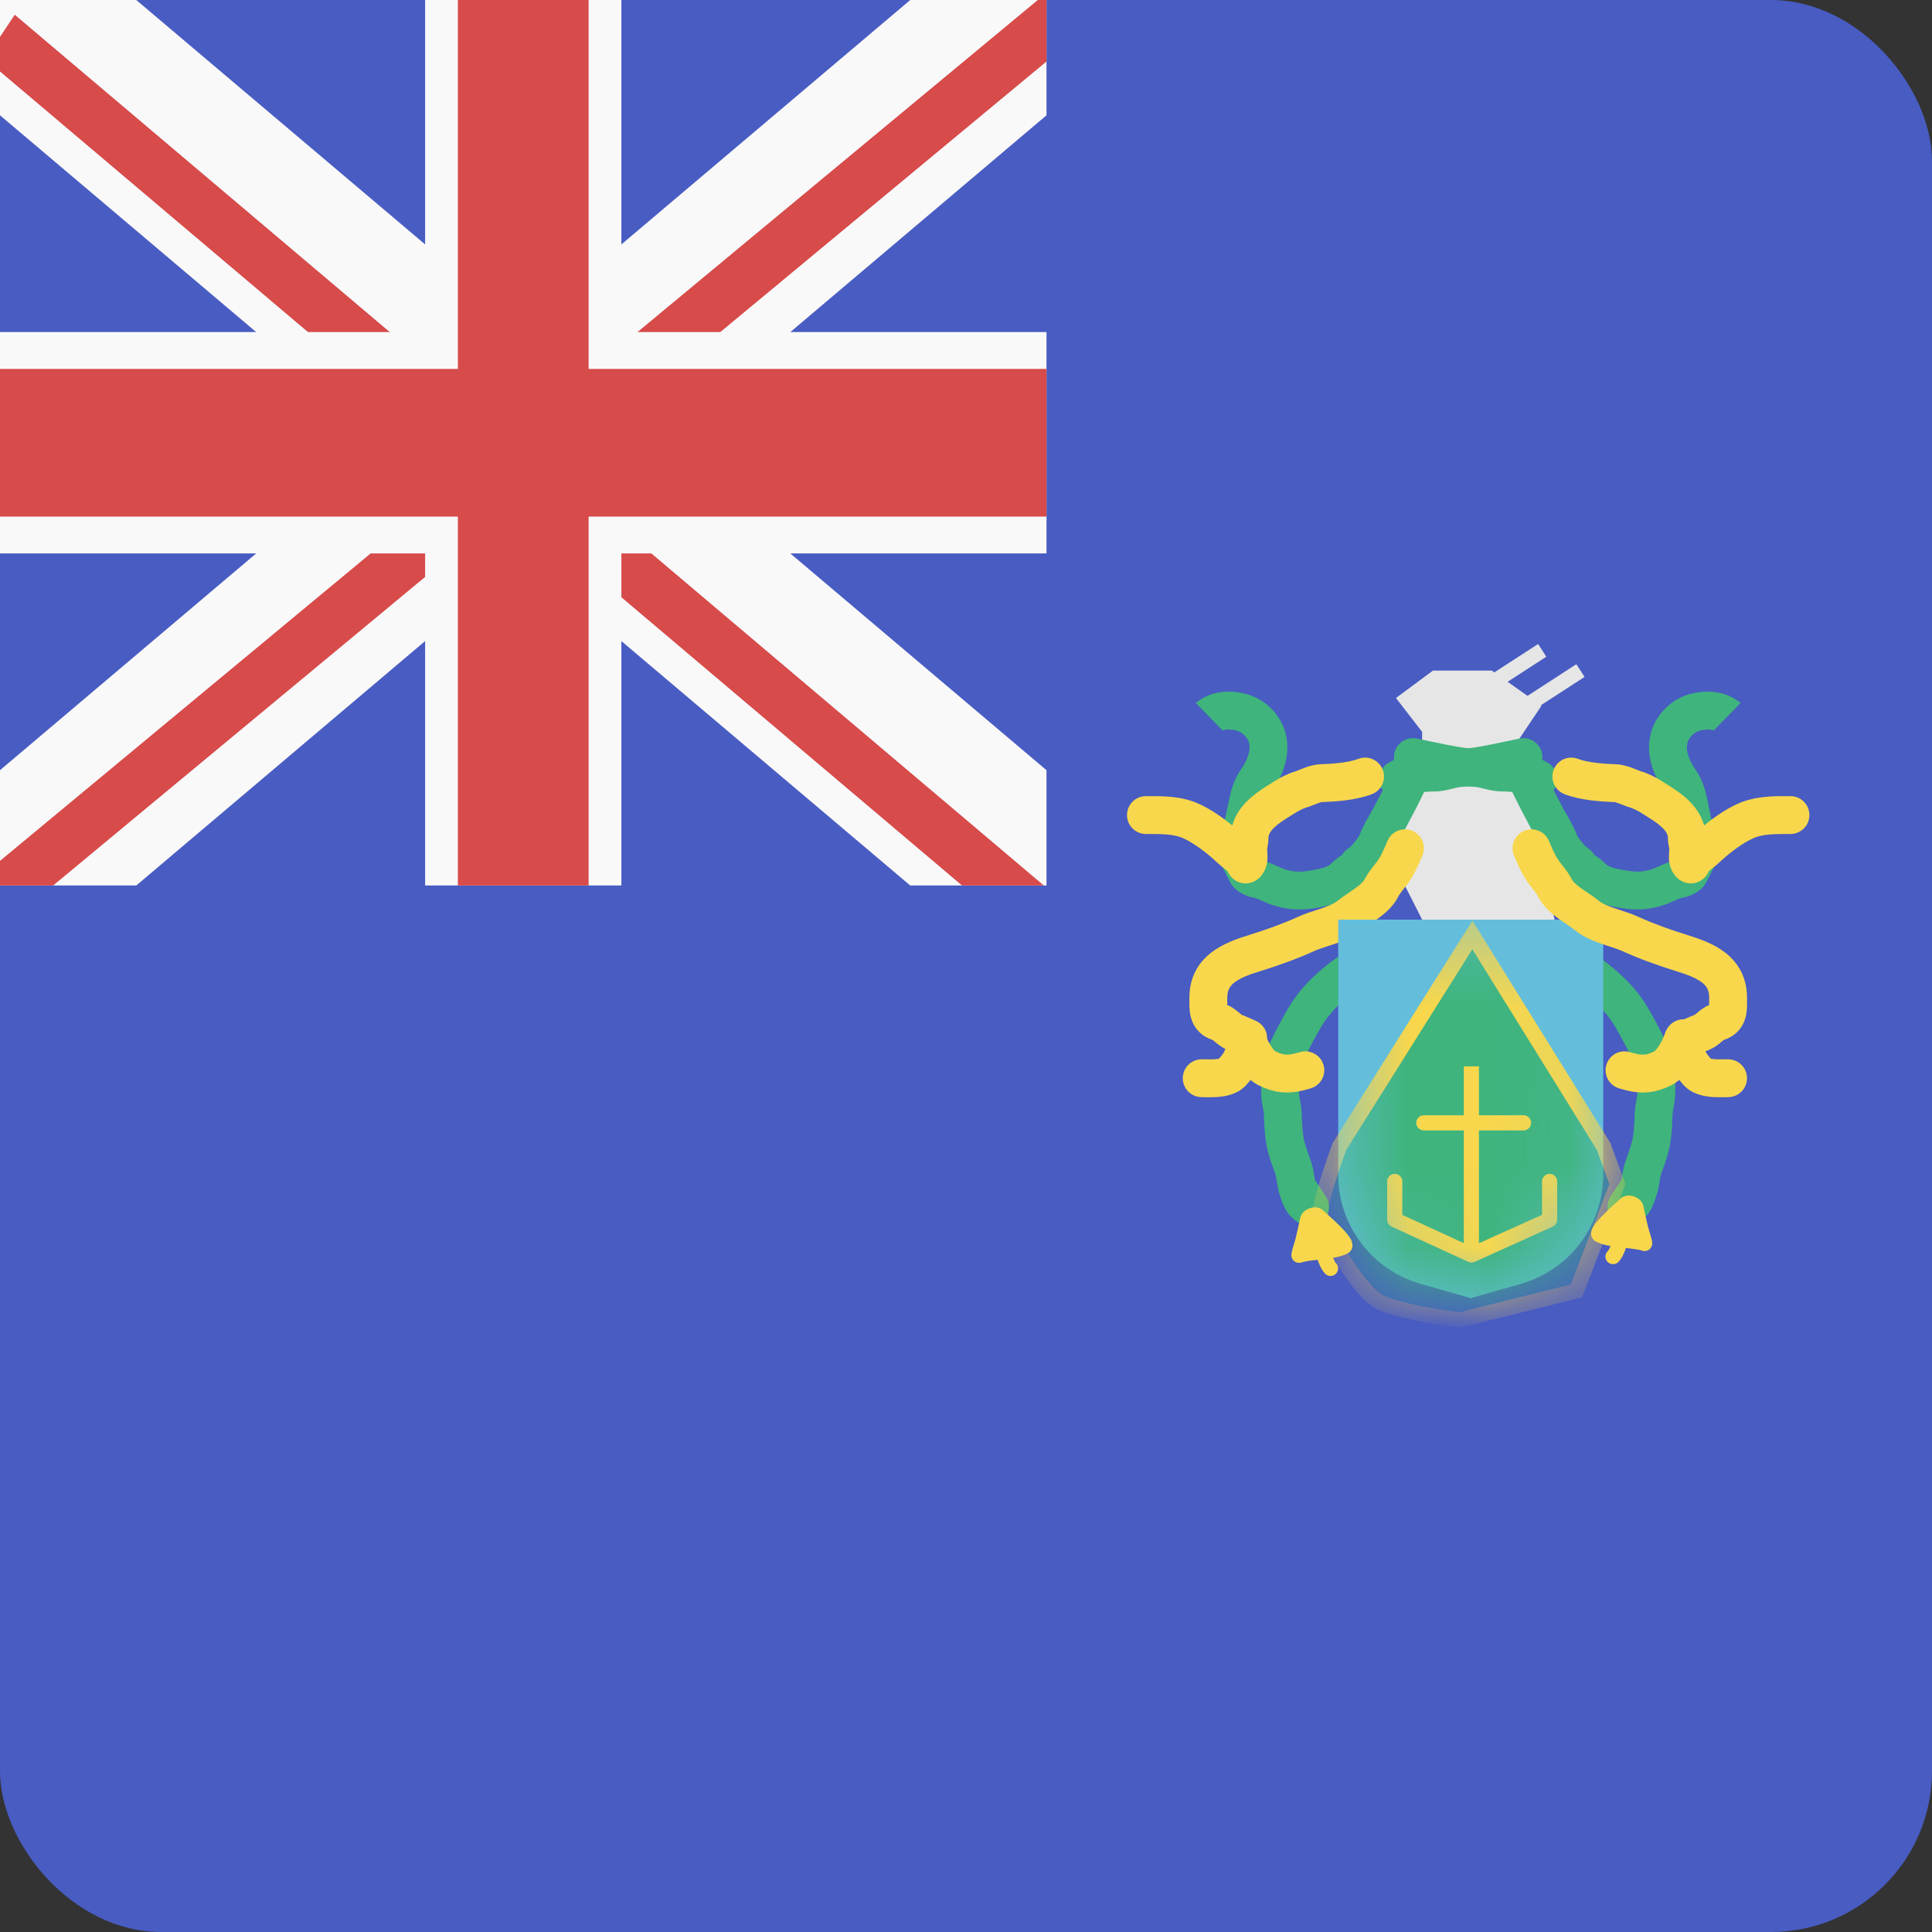 <svg width="24" height="24" viewBox="0 0 24 24" fill="none" xmlns="http://www.w3.org/2000/svg">
<rect x="0" y="0" width="24" height="24" fill="#333333" stroke="none"/>
<rect width="24" height="24" rx="2" fill="#485CC2"/>
<g clip-path="url(#clip0_440_1604)">
<rect width="13" height="11" fill="#485CC2"/>
<path fill-rule="evenodd" clip-rule="evenodd" d="M13.609 0.917L0.609 11.917L-0.609 10.083L12.391 -0.917L13.609 0.917Z" fill="#F9F9F9"/>
<path fill-rule="evenodd" clip-rule="evenodd" d="M-0.609 0.917L12.391 11.917L13.609 10.083L0.609 -0.917L-0.609 0.917Z" fill="#F9F9F9"/>
<path fill-rule="evenodd" clip-rule="evenodd" d="M12.817 11.733L-0.183 0.733L0.183 0.183L13.183 11.183L12.817 11.733Z" fill="#D74B4B"/>
<path fill-rule="evenodd" clip-rule="evenodd" d="M-0.226 11.735L13.587 0.277L13.226 -0.277L-0.587 11.181L-0.226 11.735Z" fill="#D74B4B"/>
<path d="M7.719 1.20206e-07L7.719 11H5.281L5.281 0L7.719 1.20206e-07Z" fill="#F9F9F9"/>
<path d="M0 4.125H13V6.875H0V4.125Z" fill="#F9F9F9"/>
<path d="M0 4.583H13V6.417H0V4.583Z" fill="#D74B4B"/>
<path d="M7.312 8.01377e-08L7.312 11H5.688L5.688 0L7.312 8.01377e-08Z" fill="#D74B4B"/>
</g>
<path fill-rule="evenodd" clip-rule="evenodd" d="M19.209 8.158L18.567 8.574L18.465 8.416L19.107 8L19.209 8.158Z" fill="#E6E6E6"/>
<path fill-rule="evenodd" clip-rule="evenodd" d="M19.684 8.409L19.042 8.825L18.94 8.667L19.582 8.251L19.684 8.409Z" fill="#E6E6E6"/>
<path d="M17.016 10.139L17.666 11.424H19.312L18.799 9.288L19.149 8.767L18.531 8.33H17.801L17.341 8.671L17.666 9.091V9.536L17.016 10.139Z" fill="#E6E6E6"/>
<path fill-rule="evenodd" clip-rule="evenodd" d="M17.321 9.36C17.346 9.233 17.469 9.149 17.597 9.174C17.666 9.188 17.735 9.202 17.803 9.217C17.999 9.258 18.186 9.297 18.357 9.307C18.43 9.311 18.5 9.329 18.546 9.34C18.55 9.341 18.554 9.342 18.558 9.343C18.611 9.356 18.637 9.361 18.659 9.361C18.726 9.361 18.827 9.367 18.926 9.381C18.976 9.389 19.029 9.399 19.079 9.413C19.127 9.426 19.187 9.447 19.24 9.483C19.348 9.555 19.377 9.701 19.305 9.809C19.233 9.917 19.087 9.946 18.979 9.874C18.981 9.875 18.982 9.876 18.982 9.876C18.982 9.876 18.973 9.871 18.952 9.866C18.927 9.859 18.895 9.852 18.858 9.847C18.784 9.836 18.706 9.831 18.659 9.831C18.573 9.831 18.495 9.812 18.445 9.8C18.386 9.785 18.357 9.778 18.331 9.776C18.12 9.765 17.881 9.714 17.678 9.671C17.617 9.658 17.559 9.646 17.507 9.636C17.379 9.611 17.296 9.487 17.321 9.36Z" fill="#3FB47C"/>
<path fill-rule="evenodd" clip-rule="evenodd" d="M19.459 11.633L19.659 11.756C19.951 11.936 20.273 12.181 20.468 12.514C20.539 12.634 20.603 12.755 20.663 12.875C20.692 12.932 20.727 13.008 20.756 13.09C20.784 13.168 20.811 13.267 20.811 13.368V13.581C20.811 13.647 20.799 13.709 20.791 13.748L20.791 13.749C20.782 13.796 20.778 13.817 20.778 13.834C20.777 13.844 20.777 13.853 20.776 13.863C20.772 13.997 20.765 14.172 20.719 14.333C20.696 14.416 20.669 14.495 20.638 14.574C20.631 14.594 20.625 14.619 20.618 14.665C20.617 14.669 20.617 14.673 20.616 14.678C20.61 14.718 20.6 14.778 20.581 14.838C20.58 14.842 20.578 14.847 20.576 14.853C20.57 14.875 20.559 14.908 20.548 14.937C20.534 14.976 20.511 15.029 20.472 15.079C20.453 15.104 20.428 15.126 20.419 15.134C20.404 15.147 20.385 15.163 20.366 15.176C20.357 15.183 20.343 15.193 20.327 15.201C20.319 15.206 20.305 15.213 20.287 15.219C20.276 15.223 20.233 15.238 20.177 15.232C20.145 15.228 20.1 15.216 20.058 15.182C20.014 15.147 19.988 15.102 19.977 15.06C19.957 14.991 19.976 14.934 19.98 14.92C19.992 14.884 20.011 14.856 20.017 14.846L20.142 14.658C20.146 14.642 20.149 14.623 20.153 14.596L20.154 14.591C20.161 14.545 20.172 14.476 20.2 14.405C20.226 14.338 20.248 14.272 20.267 14.204C20.297 14.1 20.302 13.977 20.307 13.827C20.308 13.823 20.308 13.82 20.308 13.816C20.31 13.76 20.321 13.705 20.328 13.669C20.328 13.666 20.329 13.663 20.329 13.66C20.338 13.618 20.341 13.597 20.341 13.582V13.368C20.341 13.346 20.333 13.304 20.313 13.246C20.293 13.191 20.267 13.134 20.243 13.085C20.186 12.972 20.127 12.861 20.063 12.752C19.926 12.519 19.683 12.323 19.413 12.157L19.213 12.034L19.459 11.633Z" fill="#3FB47C"/>
<path fill-rule="evenodd" clip-rule="evenodd" d="M17.019 11.633L16.818 11.756C16.526 11.936 16.205 12.181 16.009 12.514C15.938 12.634 15.874 12.755 15.814 12.875C15.785 12.932 15.75 13.008 15.721 13.09C15.694 13.168 15.667 13.267 15.667 13.368V13.581C15.667 13.647 15.678 13.709 15.686 13.748L15.686 13.749C15.695 13.796 15.699 13.817 15.7 13.834C15.7 13.844 15.7 13.853 15.701 13.863C15.706 13.997 15.712 14.172 15.758 14.333C15.782 14.416 15.809 14.495 15.839 14.574C15.847 14.594 15.852 14.619 15.859 14.665C15.86 14.669 15.861 14.673 15.861 14.678C15.868 14.718 15.877 14.778 15.896 14.838C15.897 14.842 15.899 14.847 15.901 14.853C15.908 14.875 15.918 14.908 15.929 14.937C15.944 14.976 15.967 15.029 16.006 15.079C16.025 15.104 16.049 15.126 16.059 15.134C16.074 15.147 16.092 15.163 16.111 15.176C16.12 15.183 16.134 15.193 16.151 15.201C16.159 15.206 16.172 15.213 16.19 15.219C16.202 15.223 16.245 15.238 16.301 15.232C16.333 15.228 16.377 15.216 16.419 15.182C16.464 15.147 16.489 15.102 16.501 15.06C16.52 14.991 16.502 14.934 16.497 14.92C16.486 14.884 16.467 14.856 16.46 14.846L16.335 14.658C16.332 14.642 16.329 14.623 16.324 14.596L16.324 14.591C16.316 14.545 16.305 14.476 16.278 14.405C16.252 14.338 16.23 14.272 16.21 14.204C16.18 14.1 16.176 13.977 16.17 13.827C16.17 13.823 16.17 13.82 16.17 13.816C16.167 13.76 16.157 13.705 16.15 13.669C16.149 13.666 16.148 13.663 16.148 13.66C16.14 13.618 16.137 13.597 16.137 13.582V13.368C16.137 13.346 16.144 13.304 16.165 13.246C16.184 13.191 16.21 13.134 16.235 13.085C16.291 12.972 16.35 12.861 16.414 12.752C16.552 12.519 16.794 12.323 17.064 12.157L17.265 12.034L17.019 11.633Z" fill="#3FB47C"/>
<path fill-rule="evenodd" clip-rule="evenodd" d="M19.045 9.231L19.131 9.45C19.203 9.634 19.28 9.78 19.377 9.963C19.39 9.988 19.404 10.014 19.418 10.041C19.433 10.069 19.447 10.094 19.463 10.122C19.474 10.142 19.487 10.163 19.501 10.189C19.531 10.243 19.565 10.307 19.59 10.377C19.591 10.379 19.594 10.385 19.602 10.397C19.613 10.414 19.628 10.435 19.645 10.455C19.661 10.476 19.677 10.494 19.691 10.508C19.696 10.513 19.7 10.517 19.703 10.519C19.739 10.542 19.765 10.568 19.782 10.587C19.793 10.6 19.804 10.614 19.81 10.623C19.847 10.645 19.877 10.67 19.895 10.685C19.909 10.697 19.922 10.709 19.932 10.719C19.934 10.721 19.936 10.722 19.938 10.724C19.946 10.732 19.951 10.737 19.956 10.741C19.966 10.75 19.993 10.766 20.05 10.783C20.103 10.798 20.163 10.808 20.224 10.817C20.342 10.836 20.417 10.83 20.524 10.796C20.544 10.789 20.564 10.78 20.595 10.767C20.608 10.761 20.623 10.754 20.64 10.747C20.68 10.73 20.74 10.704 20.805 10.691L20.883 10.536L21.304 10.746L21.198 10.956C21.173 11.008 21.135 11.04 21.117 11.055C21.094 11.073 21.071 11.088 21.05 11.099C21.016 11.118 20.96 11.144 20.901 11.151C20.901 11.151 20.895 11.152 20.88 11.157C20.866 11.162 20.849 11.168 20.828 11.178C20.821 11.181 20.813 11.184 20.804 11.188C20.767 11.205 20.714 11.228 20.668 11.243C20.487 11.302 20.338 11.311 20.152 11.282C20.091 11.273 20.005 11.259 19.919 11.234C19.836 11.21 19.73 11.169 19.644 11.093C19.635 11.084 19.625 11.075 19.617 11.068C19.615 11.066 19.614 11.065 19.612 11.063C19.602 11.054 19.594 11.047 19.587 11.04C19.58 11.035 19.576 11.031 19.573 11.029C19.531 11.009 19.5 10.982 19.479 10.96C19.459 10.939 19.443 10.918 19.436 10.908L19.435 10.907C19.435 10.907 19.435 10.906 19.434 10.906C19.402 10.883 19.375 10.858 19.357 10.839C19.329 10.811 19.302 10.779 19.277 10.748C19.235 10.695 19.176 10.614 19.15 10.543C19.137 10.506 19.117 10.466 19.09 10.418C19.082 10.403 19.072 10.386 19.062 10.368C19.042 10.333 19.02 10.294 19.002 10.26C18.988 10.234 18.975 10.209 18.962 10.184C18.866 10.002 18.775 9.831 18.693 9.621L18.607 9.402L19.045 9.231Z" fill="#3FB47C"/>
<path fill-rule="evenodd" clip-rule="evenodd" d="M21.289 9.074C21.245 9.059 21.204 9.057 21.13 9.072C21.046 9.089 20.974 9.163 20.959 9.241C20.942 9.327 20.979 9.44 21.066 9.566C21.135 9.665 21.176 9.784 21.198 9.882C21.234 10.05 21.271 10.224 21.302 10.398C21.325 10.525 21.239 10.647 21.112 10.67C20.984 10.693 20.862 10.607 20.839 10.479C20.81 10.316 20.775 10.15 20.738 9.982C20.726 9.923 20.703 9.867 20.679 9.833C20.568 9.673 20.445 9.426 20.497 9.153C20.548 8.884 20.77 8.664 21.037 8.611C21.162 8.586 21.291 8.579 21.438 8.628C21.505 8.65 21.558 8.686 21.585 8.705C21.587 8.706 21.588 8.707 21.59 8.708C21.617 8.727 21.624 8.73 21.624 8.731" fill="#3FB47C"/>
<path fill-rule="evenodd" clip-rule="evenodd" d="M19.156 9.36C19.131 9.233 19.008 9.15 18.881 9.174C18.811 9.188 18.742 9.203 18.674 9.217C18.478 9.258 18.291 9.298 18.12 9.307C18.047 9.311 17.977 9.329 17.932 9.34C17.927 9.341 17.923 9.342 17.92 9.343C17.866 9.357 17.84 9.361 17.819 9.361C17.751 9.361 17.65 9.367 17.551 9.381C17.502 9.389 17.448 9.399 17.398 9.413C17.351 9.426 17.291 9.447 17.238 9.483C17.129 9.555 17.1 9.701 17.172 9.809C17.244 9.917 17.39 9.946 17.498 9.874C17.497 9.875 17.496 9.876 17.496 9.876C17.496 9.876 17.504 9.872 17.525 9.866C17.55 9.859 17.582 9.852 17.619 9.847C17.694 9.836 17.772 9.832 17.819 9.832C17.904 9.832 17.982 9.812 18.032 9.8C18.091 9.785 18.12 9.778 18.146 9.776C18.357 9.765 18.596 9.714 18.8 9.671C18.86 9.658 18.918 9.646 18.971 9.636C19.098 9.611 19.181 9.488 19.156 9.36Z" fill="#3FB47C"/>
<path fill-rule="evenodd" clip-rule="evenodd" d="M17.433 9.227L17.347 9.446C17.273 9.637 17.192 9.791 17.09 9.983C17.08 10.002 17.07 10.021 17.06 10.041C17.045 10.069 17.03 10.094 17.014 10.122C17.003 10.142 16.991 10.163 16.976 10.189C16.946 10.243 16.913 10.307 16.887 10.377C16.886 10.379 16.883 10.385 16.875 10.397C16.864 10.414 16.849 10.435 16.833 10.455C16.816 10.476 16.8 10.495 16.787 10.508C16.781 10.513 16.777 10.517 16.775 10.52C16.738 10.542 16.712 10.568 16.695 10.587C16.684 10.6 16.674 10.614 16.667 10.623C16.63 10.645 16.601 10.67 16.583 10.685C16.569 10.697 16.556 10.709 16.545 10.719C16.543 10.721 16.541 10.723 16.54 10.724C16.532 10.732 16.526 10.737 16.521 10.741C16.511 10.75 16.484 10.766 16.427 10.783C16.374 10.798 16.314 10.808 16.254 10.818C16.136 10.836 16.061 10.83 15.954 10.796C15.934 10.789 15.914 10.781 15.882 10.767C15.869 10.761 15.855 10.754 15.837 10.747C15.798 10.73 15.738 10.704 15.672 10.691L15.594 10.536L15.174 10.746L15.279 10.956C15.305 11.008 15.342 11.04 15.361 11.055C15.383 11.073 15.407 11.088 15.427 11.099C15.461 11.118 15.517 11.144 15.576 11.151C15.576 11.151 15.582 11.152 15.597 11.157C15.611 11.162 15.628 11.169 15.65 11.178C15.657 11.181 15.665 11.185 15.674 11.188C15.71 11.205 15.763 11.229 15.81 11.243C15.991 11.302 16.14 11.311 16.325 11.282C16.386 11.273 16.473 11.259 16.559 11.234C16.642 11.21 16.747 11.169 16.833 11.093C16.843 11.085 16.853 11.075 16.861 11.068C16.862 11.066 16.864 11.065 16.865 11.064C16.875 11.055 16.883 11.047 16.891 11.04C16.897 11.035 16.902 11.031 16.905 11.029C16.947 11.009 16.977 10.983 16.998 10.96C17.019 10.939 17.034 10.918 17.041 10.908L17.042 10.907C17.042 10.907 17.043 10.906 17.043 10.906C17.075 10.884 17.102 10.858 17.121 10.839C17.148 10.811 17.176 10.779 17.201 10.748C17.243 10.695 17.301 10.614 17.327 10.543C17.34 10.506 17.36 10.466 17.387 10.418C17.395 10.403 17.405 10.386 17.415 10.368C17.435 10.333 17.458 10.294 17.476 10.26C17.486 10.24 17.497 10.22 17.507 10.2C17.607 10.011 17.701 9.834 17.785 9.617L17.871 9.398L17.433 9.227Z" fill="#3FB47C"/>
<path fill-rule="evenodd" clip-rule="evenodd" d="M15.188 9.074C15.232 9.059 15.273 9.057 15.348 9.072C15.431 9.089 15.504 9.163 15.519 9.241C15.535 9.327 15.498 9.44 15.411 9.566C15.343 9.665 15.301 9.784 15.28 9.882C15.243 10.05 15.206 10.224 15.175 10.398C15.153 10.525 15.238 10.647 15.366 10.67C15.494 10.693 15.616 10.607 15.638 10.479C15.667 10.316 15.703 10.15 15.739 9.982C15.752 9.923 15.775 9.867 15.798 9.833C15.909 9.673 16.032 9.426 15.98 9.153C15.929 8.884 15.707 8.664 15.44 8.611C15.316 8.586 15.186 8.579 15.039 8.628C14.973 8.65 14.919 8.686 14.893 8.705C14.891 8.706 14.889 8.707 14.888 8.708C14.86 8.727 14.853 8.73 14.853 8.731" fill="#3FB47C"/>
<path fill-rule="evenodd" clip-rule="evenodd" d="M17.543 10.32C17.423 10.271 17.285 10.327 17.236 10.447C17.201 10.53 17.164 10.615 17.13 10.668C17.115 10.691 17.098 10.713 17.073 10.745C17.067 10.752 17.061 10.76 17.055 10.768C17.024 10.807 16.982 10.863 16.949 10.927C16.939 10.947 16.911 10.979 16.843 11.029C16.817 11.048 16.791 11.066 16.761 11.086C16.754 11.091 16.746 11.096 16.738 11.102C16.701 11.127 16.658 11.156 16.618 11.189C16.578 11.221 16.52 11.249 16.428 11.28C16.409 11.287 16.387 11.294 16.362 11.302C16.29 11.325 16.201 11.354 16.127 11.388C15.934 11.476 15.732 11.548 15.522 11.613C15.378 11.658 15.194 11.719 15.048 11.832C14.887 11.956 14.775 12.139 14.775 12.393C14.775 12.399 14.775 12.406 14.775 12.414C14.774 12.466 14.772 12.563 14.796 12.645C14.812 12.702 14.842 12.765 14.897 12.819C14.945 12.867 15.003 12.899 15.064 12.919C15.069 12.923 15.076 12.929 15.087 12.937C15.088 12.939 15.09 12.94 15.092 12.942C15.105 12.952 15.123 12.967 15.14 12.98C15.16 12.995 15.191 13.016 15.229 13.033C15.267 13.05 15.294 13.061 15.317 13.07C15.346 13.082 15.37 13.092 15.4 13.107C15.517 13.165 15.658 13.118 15.716 13.002C15.774 12.886 15.727 12.745 15.611 12.687C15.569 12.666 15.513 12.643 15.469 12.624C15.452 12.617 15.437 12.611 15.425 12.606C15.424 12.605 15.423 12.604 15.421 12.603C15.413 12.597 15.404 12.59 15.391 12.579C15.389 12.577 15.386 12.575 15.384 12.573C15.369 12.561 15.347 12.543 15.324 12.527C15.307 12.515 15.28 12.498 15.245 12.485C15.245 12.473 15.245 12.461 15.245 12.445C15.245 12.442 15.245 12.437 15.245 12.433C15.245 12.421 15.246 12.406 15.246 12.393C15.246 12.298 15.279 12.248 15.335 12.204C15.407 12.149 15.514 12.107 15.662 12.062C15.883 11.993 16.105 11.914 16.322 11.816C16.37 11.794 16.419 11.778 16.48 11.758C16.511 11.748 16.544 11.738 16.581 11.725C16.681 11.69 16.808 11.641 16.916 11.553C16.938 11.535 16.965 11.515 17.002 11.491C17.008 11.486 17.015 11.482 17.021 11.477C17.052 11.457 17.087 11.433 17.12 11.409C17.199 11.351 17.306 11.264 17.37 11.138C17.379 11.119 17.395 11.096 17.425 11.057C17.429 11.052 17.433 11.047 17.438 11.041C17.463 11.009 17.498 10.965 17.526 10.92C17.585 10.828 17.637 10.707 17.67 10.627C17.72 10.508 17.663 10.37 17.543 10.32Z" fill="#F8D74C"/>
<path d="M16.624 11.424H19.916V14.592C19.916 15.222 19.498 15.775 18.892 15.948L18.27 16.126L17.647 15.948C17.042 15.775 16.624 15.222 16.624 14.592V11.424Z" fill="#64BEDB"/>
<mask id="mask0_440_1604" style="mask-type:alpha" maskUnits="userSpaceOnUse" x="16" y="11" width="4" height="6">
<path d="M16.624 11.424H19.916V14.592C19.916 15.222 19.498 15.775 18.892 15.948L18.27 16.126L17.647 15.948C17.042 15.775 16.624 15.222 16.624 14.592V11.424Z" fill="#64BEDB"/>
</mask>
<g mask="url(#mask0_440_1604)">
<path d="M18.291 11.615L16.639 14.242C16.562 14.451 16.408 14.904 16.403 15.041C16.397 15.213 16.866 16.037 17.135 16.174C17.35 16.284 17.892 16.368 18.136 16.397L19.584 16.037L20.093 14.709L19.921 14.242L18.291 11.615Z" fill="#3FB47C"/>
<path fill-rule="evenodd" clip-rule="evenodd" d="M18.291 11.437L20.006 14.2L20.193 14.71L19.654 16.116L18.142 16.492L18.125 16.49C18.001 16.476 17.802 16.447 17.607 16.408C17.414 16.37 17.213 16.319 17.093 16.258C17.007 16.214 16.917 16.123 16.834 16.023C16.749 15.919 16.663 15.794 16.586 15.669C16.509 15.545 16.441 15.418 16.392 15.31C16.367 15.257 16.347 15.206 16.332 15.163C16.319 15.122 16.308 15.077 16.309 15.038C16.311 14.993 16.323 14.93 16.34 14.865C16.357 14.797 16.379 14.72 16.404 14.64C16.453 14.482 16.512 14.315 16.55 14.209L16.554 14.2L18.291 11.437ZM16.724 14.283C16.686 14.387 16.63 14.546 16.584 14.696C16.559 14.774 16.538 14.848 16.522 14.911C16.506 14.976 16.498 15.021 16.497 15.044C16.497 15.044 16.497 15.046 16.497 15.049C16.498 15.052 16.498 15.056 16.499 15.062C16.502 15.073 16.506 15.087 16.511 15.104C16.523 15.139 16.54 15.182 16.563 15.232C16.608 15.332 16.673 15.451 16.746 15.571C16.82 15.691 16.901 15.808 16.979 15.903C17.06 16.001 17.129 16.065 17.178 16.09C17.273 16.138 17.45 16.185 17.643 16.224C17.825 16.26 18.009 16.287 18.13 16.302L19.513 15.957L19.992 14.709L19.836 14.283L18.29 11.792L16.724 14.283Z" fill="#F8D74C"/>
<path fill-rule="evenodd" clip-rule="evenodd" d="M18.184 13.854V13.247H18.372V13.854H18.926C18.978 13.854 19.02 13.896 19.02 13.948C19.02 14 18.978 14.042 18.926 14.042H18.372V15.444L19.156 15.091V14.676C19.156 14.624 19.198 14.582 19.25 14.582C19.302 14.582 19.344 14.624 19.344 14.676V15.152C19.344 15.189 19.322 15.222 19.288 15.238L18.317 15.676C18.292 15.687 18.264 15.687 18.239 15.675L17.286 15.237C17.253 15.222 17.232 15.188 17.232 15.152V14.676C17.232 14.624 17.274 14.582 17.326 14.582C17.378 14.582 17.42 14.624 17.42 14.676V15.092L18.184 15.443V14.042H17.688C17.636 14.042 17.593 14 17.593 13.948C17.593 13.896 17.636 13.854 17.688 13.854H18.184Z" fill="#F8D74C"/>
</g>
<path fill-rule="evenodd" clip-rule="evenodd" d="M19.3 9.563C19.346 9.441 19.482 9.38 19.603 9.427C19.725 9.473 19.906 9.488 20.076 9.494C20.157 9.497 20.232 9.523 20.278 9.54C20.304 9.55 20.323 9.558 20.338 9.564C20.359 9.572 20.373 9.578 20.39 9.583C20.476 9.609 20.576 9.66 20.643 9.703C20.655 9.71 20.668 9.718 20.681 9.727C20.764 9.778 20.877 9.849 20.969 9.936C21.052 10.014 21.132 10.119 21.169 10.254C21.294 10.152 21.442 10.049 21.586 9.985C21.8 9.888 22.037 9.889 22.207 9.89C22.219 9.89 22.231 9.89 22.242 9.89C22.372 9.89 22.477 9.995 22.477 10.125C22.477 10.255 22.372 10.36 22.242 10.36C22.041 10.36 21.897 10.36 21.779 10.413C21.648 10.472 21.485 10.594 21.364 10.708C21.333 10.738 21.3 10.764 21.275 10.784L21.271 10.787C21.256 10.799 21.242 10.809 21.231 10.819C21.229 10.823 21.227 10.827 21.224 10.832C21.224 10.832 21.224 10.832 21.224 10.832C21.22 10.841 21.202 10.879 21.165 10.911C21.143 10.931 21.107 10.956 21.057 10.968C21.004 10.98 20.955 10.973 20.916 10.957C20.851 10.932 20.815 10.886 20.806 10.874C20.792 10.856 20.781 10.837 20.774 10.825C20.75 10.78 20.74 10.737 20.736 10.706C20.731 10.674 20.731 10.645 20.732 10.623C20.733 10.604 20.734 10.585 20.735 10.572C20.735 10.571 20.735 10.569 20.735 10.568L20.736 10.552L20.737 10.547C20.737 10.546 20.737 10.546 20.737 10.546C20.736 10.545 20.736 10.54 20.733 10.524C20.733 10.523 20.732 10.522 20.732 10.521C20.728 10.501 20.72 10.46 20.72 10.414C20.72 10.373 20.704 10.332 20.646 10.278C20.591 10.226 20.523 10.183 20.439 10.13C20.423 10.12 20.407 10.11 20.391 10.1C20.349 10.073 20.288 10.043 20.252 10.032C20.224 10.024 20.197 10.014 20.175 10.005C20.166 10.002 20.159 9.999 20.151 9.996C20.138 9.99 20.126 9.986 20.113 9.981C20.078 9.968 20.063 9.965 20.06 9.964C20.059 9.964 20.059 9.964 20.06 9.964C19.896 9.958 19.64 9.944 19.436 9.866C19.315 9.82 19.254 9.684 19.3 9.563Z" fill="#F8D74C"/>
<path fill-rule="evenodd" clip-rule="evenodd" d="M18.935 10.32C19.055 10.271 19.192 10.328 19.242 10.447C19.276 10.53 19.314 10.615 19.348 10.668C19.362 10.691 19.38 10.713 19.405 10.745C19.41 10.752 19.416 10.76 19.423 10.768C19.453 10.807 19.496 10.863 19.528 10.927C19.538 10.947 19.566 10.979 19.634 11.029C19.66 11.048 19.686 11.066 19.716 11.086C19.724 11.091 19.732 11.096 19.74 11.102C19.777 11.127 19.82 11.156 19.859 11.189C19.899 11.221 19.958 11.249 20.049 11.28C20.068 11.287 20.091 11.294 20.115 11.302C20.187 11.325 20.276 11.354 20.35 11.388C20.544 11.476 20.745 11.548 20.955 11.613C21.1 11.658 21.283 11.719 21.429 11.832C21.59 11.956 21.702 12.139 21.702 12.393C21.702 12.399 21.702 12.406 21.702 12.415C21.703 12.466 21.705 12.563 21.682 12.645C21.666 12.702 21.635 12.765 21.581 12.819C21.532 12.867 21.474 12.899 21.413 12.919C21.408 12.923 21.401 12.929 21.391 12.937C21.389 12.939 21.387 12.94 21.385 12.942C21.373 12.952 21.355 12.967 21.337 12.98C21.317 12.995 21.286 13.017 21.249 13.033C21.211 13.05 21.184 13.061 21.16 13.07C21.131 13.082 21.108 13.092 21.077 13.107C20.961 13.165 20.82 13.118 20.761 13.002C20.703 12.886 20.75 12.745 20.867 12.687C20.908 12.666 20.965 12.643 21.008 12.624C21.025 12.617 21.04 12.611 21.052 12.606C21.053 12.605 21.055 12.604 21.056 12.603C21.065 12.597 21.073 12.59 21.087 12.579C21.089 12.577 21.091 12.575 21.093 12.573C21.108 12.561 21.13 12.543 21.154 12.527C21.171 12.516 21.198 12.498 21.232 12.485C21.232 12.473 21.232 12.461 21.232 12.446C21.232 12.442 21.232 12.438 21.232 12.433C21.232 12.421 21.232 12.406 21.232 12.393C21.232 12.298 21.199 12.248 21.142 12.204C21.07 12.149 20.963 12.108 20.816 12.062C20.594 11.993 20.373 11.914 20.156 11.816C20.107 11.794 20.058 11.778 19.997 11.758C19.967 11.748 19.934 11.738 19.896 11.725C19.796 11.69 19.67 11.641 19.561 11.553C19.54 11.535 19.512 11.516 19.476 11.491C19.469 11.486 19.463 11.482 19.456 11.477C19.426 11.457 19.39 11.433 19.357 11.409C19.278 11.351 19.171 11.264 19.108 11.138C19.098 11.119 19.082 11.096 19.052 11.057C19.048 11.053 19.044 11.047 19.04 11.041C19.014 11.009 18.98 10.966 18.951 10.92C18.892 10.828 18.84 10.707 18.807 10.627C18.758 10.508 18.815 10.37 18.935 10.32Z" fill="#F8D74C"/>
<path fill-rule="evenodd" clip-rule="evenodd" d="M17.177 9.563C17.131 9.441 16.995 9.38 16.874 9.427C16.752 9.473 16.571 9.488 16.401 9.494C16.32 9.497 16.245 9.523 16.2 9.54C16.173 9.55 16.154 9.558 16.139 9.564C16.119 9.572 16.105 9.578 16.088 9.583C16.002 9.609 15.901 9.66 15.834 9.703C15.822 9.71 15.81 9.718 15.796 9.727C15.714 9.778 15.6 9.849 15.509 9.936C15.425 10.014 15.345 10.119 15.308 10.254C15.184 10.152 15.035 10.049 14.892 9.985C14.678 9.888 14.44 9.889 14.271 9.89C14.258 9.89 14.246 9.89 14.235 9.89C14.105 9.89 14 9.995 14 10.125C14 10.255 14.105 10.36 14.235 10.36C14.437 10.36 14.58 10.36 14.699 10.413C14.829 10.472 14.992 10.594 15.113 10.708C15.144 10.738 15.177 10.764 15.202 10.784L15.206 10.787C15.222 10.799 15.235 10.809 15.246 10.819C15.248 10.823 15.251 10.827 15.253 10.832C15.253 10.832 15.253 10.832 15.253 10.832C15.257 10.841 15.276 10.879 15.312 10.911C15.334 10.931 15.37 10.956 15.421 10.968C15.473 10.98 15.523 10.973 15.562 10.957C15.626 10.932 15.662 10.886 15.671 10.874C15.685 10.856 15.696 10.837 15.703 10.825C15.727 10.78 15.737 10.737 15.742 10.706C15.746 10.674 15.746 10.645 15.745 10.623C15.745 10.604 15.743 10.585 15.742 10.572C15.742 10.571 15.742 10.569 15.742 10.568L15.741 10.552L15.741 10.547C15.741 10.546 15.741 10.546 15.741 10.546C15.741 10.545 15.742 10.54 15.745 10.524C15.745 10.523 15.745 10.522 15.745 10.521C15.749 10.501 15.757 10.46 15.757 10.414C15.757 10.373 15.774 10.332 15.831 10.278C15.886 10.226 15.954 10.183 16.039 10.13C16.054 10.12 16.07 10.11 16.087 10.1C16.128 10.073 16.19 10.043 16.225 10.032C16.253 10.024 16.28 10.014 16.302 10.005C16.311 10.002 16.319 9.999 16.326 9.996C16.34 9.99 16.351 9.986 16.364 9.981C16.399 9.968 16.415 9.965 16.418 9.964C16.419 9.964 16.418 9.964 16.418 9.964C16.581 9.958 16.837 9.944 17.041 9.866C17.163 9.82 17.224 9.684 17.177 9.563Z" fill="#F8D74C"/>
<path fill-rule="evenodd" clip-rule="evenodd" d="M21.126 12.993C21.126 12.992 21.126 12.992 21.126 12.993ZM20.86 13.415C20.831 13.44 20.799 13.462 20.764 13.48C20.654 13.535 20.547 13.568 20.431 13.571C20.319 13.575 20.214 13.55 20.113 13.52C19.989 13.483 19.918 13.352 19.955 13.228C19.992 13.103 20.123 13.033 20.247 13.07C20.333 13.095 20.38 13.102 20.416 13.101C20.447 13.1 20.486 13.093 20.552 13.06C20.553 13.059 20.558 13.056 20.567 13.046C20.579 13.033 20.594 13.014 20.61 12.989C20.641 12.94 20.667 12.884 20.68 12.845C20.684 12.832 20.692 12.808 20.706 12.784C20.713 12.772 20.73 12.745 20.759 12.72C20.79 12.693 20.866 12.644 20.968 12.668C21.059 12.689 21.104 12.754 21.117 12.776C21.134 12.803 21.141 12.827 21.145 12.838C21.151 12.861 21.154 12.882 21.154 12.891C21.158 12.923 21.158 12.984 21.158 12.976C21.158 12.985 21.159 12.991 21.161 12.998C21.164 13.008 21.169 13.02 21.18 13.047C21.197 13.086 21.206 13.097 21.252 13.151C21.26 13.153 21.272 13.155 21.29 13.157C21.314 13.159 21.342 13.16 21.373 13.16C21.388 13.16 21.403 13.16 21.419 13.159L21.421 13.159C21.436 13.159 21.452 13.159 21.467 13.159C21.597 13.159 21.702 13.264 21.702 13.394C21.702 13.524 21.597 13.629 21.467 13.629C21.46 13.629 21.45 13.629 21.439 13.63C21.391 13.63 21.312 13.632 21.242 13.625C21.161 13.616 21.011 13.591 20.908 13.472C20.904 13.467 20.899 13.461 20.895 13.456C20.883 13.443 20.872 13.43 20.86 13.415Z" fill="#F8D74C"/>
<path fill-rule="evenodd" clip-rule="evenodd" d="M15.27 12.993C15.269 12.992 15.269 12.992 15.27 12.993ZM15.535 13.415C15.564 13.44 15.596 13.462 15.632 13.48C15.742 13.535 15.848 13.568 15.965 13.571C16.077 13.575 16.181 13.55 16.282 13.52C16.407 13.483 16.478 13.352 16.441 13.228C16.403 13.103 16.272 13.033 16.148 13.07C16.062 13.095 16.015 13.102 15.979 13.101C15.948 13.1 15.909 13.093 15.844 13.06C15.843 13.059 15.837 13.056 15.828 13.046C15.816 13.033 15.801 13.014 15.786 12.989C15.754 12.94 15.729 12.884 15.716 12.845C15.712 12.832 15.703 12.808 15.689 12.784C15.682 12.772 15.666 12.745 15.636 12.72C15.605 12.693 15.53 12.644 15.428 12.668C15.336 12.689 15.292 12.754 15.278 12.776C15.261 12.803 15.254 12.827 15.251 12.838C15.244 12.861 15.242 12.882 15.241 12.891C15.238 12.923 15.238 12.984 15.238 12.976C15.237 12.985 15.236 12.991 15.234 12.998C15.231 13.008 15.227 13.02 15.215 13.047C15.199 13.086 15.189 13.097 15.143 13.151C15.135 13.153 15.123 13.155 15.105 13.157C15.081 13.159 15.054 13.16 15.023 13.16C15.007 13.16 14.992 13.16 14.976 13.159L14.975 13.159C14.96 13.159 14.943 13.159 14.928 13.159C14.798 13.159 14.693 13.264 14.693 13.394C14.693 13.524 14.798 13.629 14.928 13.629C14.935 13.629 14.945 13.629 14.957 13.63C15.004 13.63 15.083 13.632 15.153 13.625C15.234 13.616 15.385 13.591 15.487 13.472C15.492 13.467 15.496 13.461 15.501 13.456C15.512 13.443 15.524 13.43 15.535 13.415Z" fill="#F8D74C"/>
<path fill-rule="evenodd" clip-rule="evenodd" d="M16.435 15.035C16.406 15.008 16.371 15 16.343 14.998C16.316 14.997 16.289 15.002 16.266 15.011C16.243 15.019 16.219 15.032 16.199 15.05C16.179 15.068 16.158 15.095 16.15 15.133C16.135 15.216 16.113 15.307 16.097 15.372L16.09 15.403L16.081 15.43C16.076 15.447 16.069 15.469 16.063 15.49C16.057 15.511 16.051 15.533 16.047 15.551C16.045 15.559 16.043 15.572 16.042 15.584C16.042 15.588 16.041 15.605 16.047 15.624C16.051 15.635 16.061 15.658 16.087 15.674C16.117 15.692 16.148 15.69 16.168 15.683C16.198 15.673 16.232 15.667 16.271 15.661C16.285 15.66 16.3 15.658 16.316 15.656C16.333 15.654 16.351 15.652 16.368 15.65C16.373 15.664 16.379 15.68 16.385 15.695C16.401 15.734 16.425 15.786 16.462 15.823C16.499 15.86 16.558 15.86 16.595 15.823C16.632 15.786 16.632 15.727 16.595 15.69C16.587 15.682 16.575 15.661 16.56 15.625C16.56 15.625 16.56 15.625 16.56 15.625C16.618 15.616 16.684 15.6 16.741 15.57C16.761 15.559 16.78 15.542 16.791 15.518C16.801 15.495 16.802 15.473 16.8 15.457C16.797 15.427 16.784 15.401 16.774 15.384C16.752 15.348 16.718 15.307 16.682 15.269C16.608 15.191 16.509 15.101 16.435 15.035Z" fill="#F8D74C"/>
<path fill-rule="evenodd" clip-rule="evenodd" d="M20.131 14.888C20.16 14.862 20.195 14.853 20.223 14.852C20.25 14.85 20.277 14.855 20.3 14.864C20.323 14.872 20.347 14.885 20.367 14.903C20.387 14.921 20.409 14.949 20.416 14.986C20.431 15.069 20.454 15.161 20.469 15.226L20.477 15.256L20.485 15.284C20.49 15.3 20.497 15.322 20.503 15.344C20.509 15.364 20.516 15.387 20.52 15.405C20.521 15.412 20.524 15.425 20.524 15.437C20.525 15.441 20.526 15.459 20.519 15.477C20.515 15.488 20.505 15.511 20.479 15.527C20.449 15.546 20.418 15.543 20.399 15.536C20.368 15.526 20.334 15.52 20.295 15.515C20.282 15.513 20.266 15.511 20.25 15.509C20.233 15.507 20.215 15.505 20.198 15.503C20.193 15.517 20.187 15.533 20.181 15.549C20.165 15.587 20.142 15.639 20.104 15.677C20.067 15.713 20.008 15.713 19.971 15.677C19.934 15.64 19.934 15.58 19.971 15.543C19.98 15.535 19.992 15.515 20.006 15.478C20.006 15.479 20.007 15.478 20.006 15.478C19.949 15.469 19.882 15.453 19.825 15.423C19.805 15.412 19.787 15.395 19.776 15.371C19.765 15.349 19.764 15.326 19.766 15.31C19.769 15.28 19.782 15.254 19.793 15.237C19.814 15.201 19.849 15.161 19.885 15.123C19.958 15.045 20.058 14.954 20.131 14.888Z" fill="#F8D74C"/>
<defs>
<clipPath id="clip0_440_1604">
<rect width="13" height="11" fill="white"/>
</clipPath>
</defs>
</svg>

